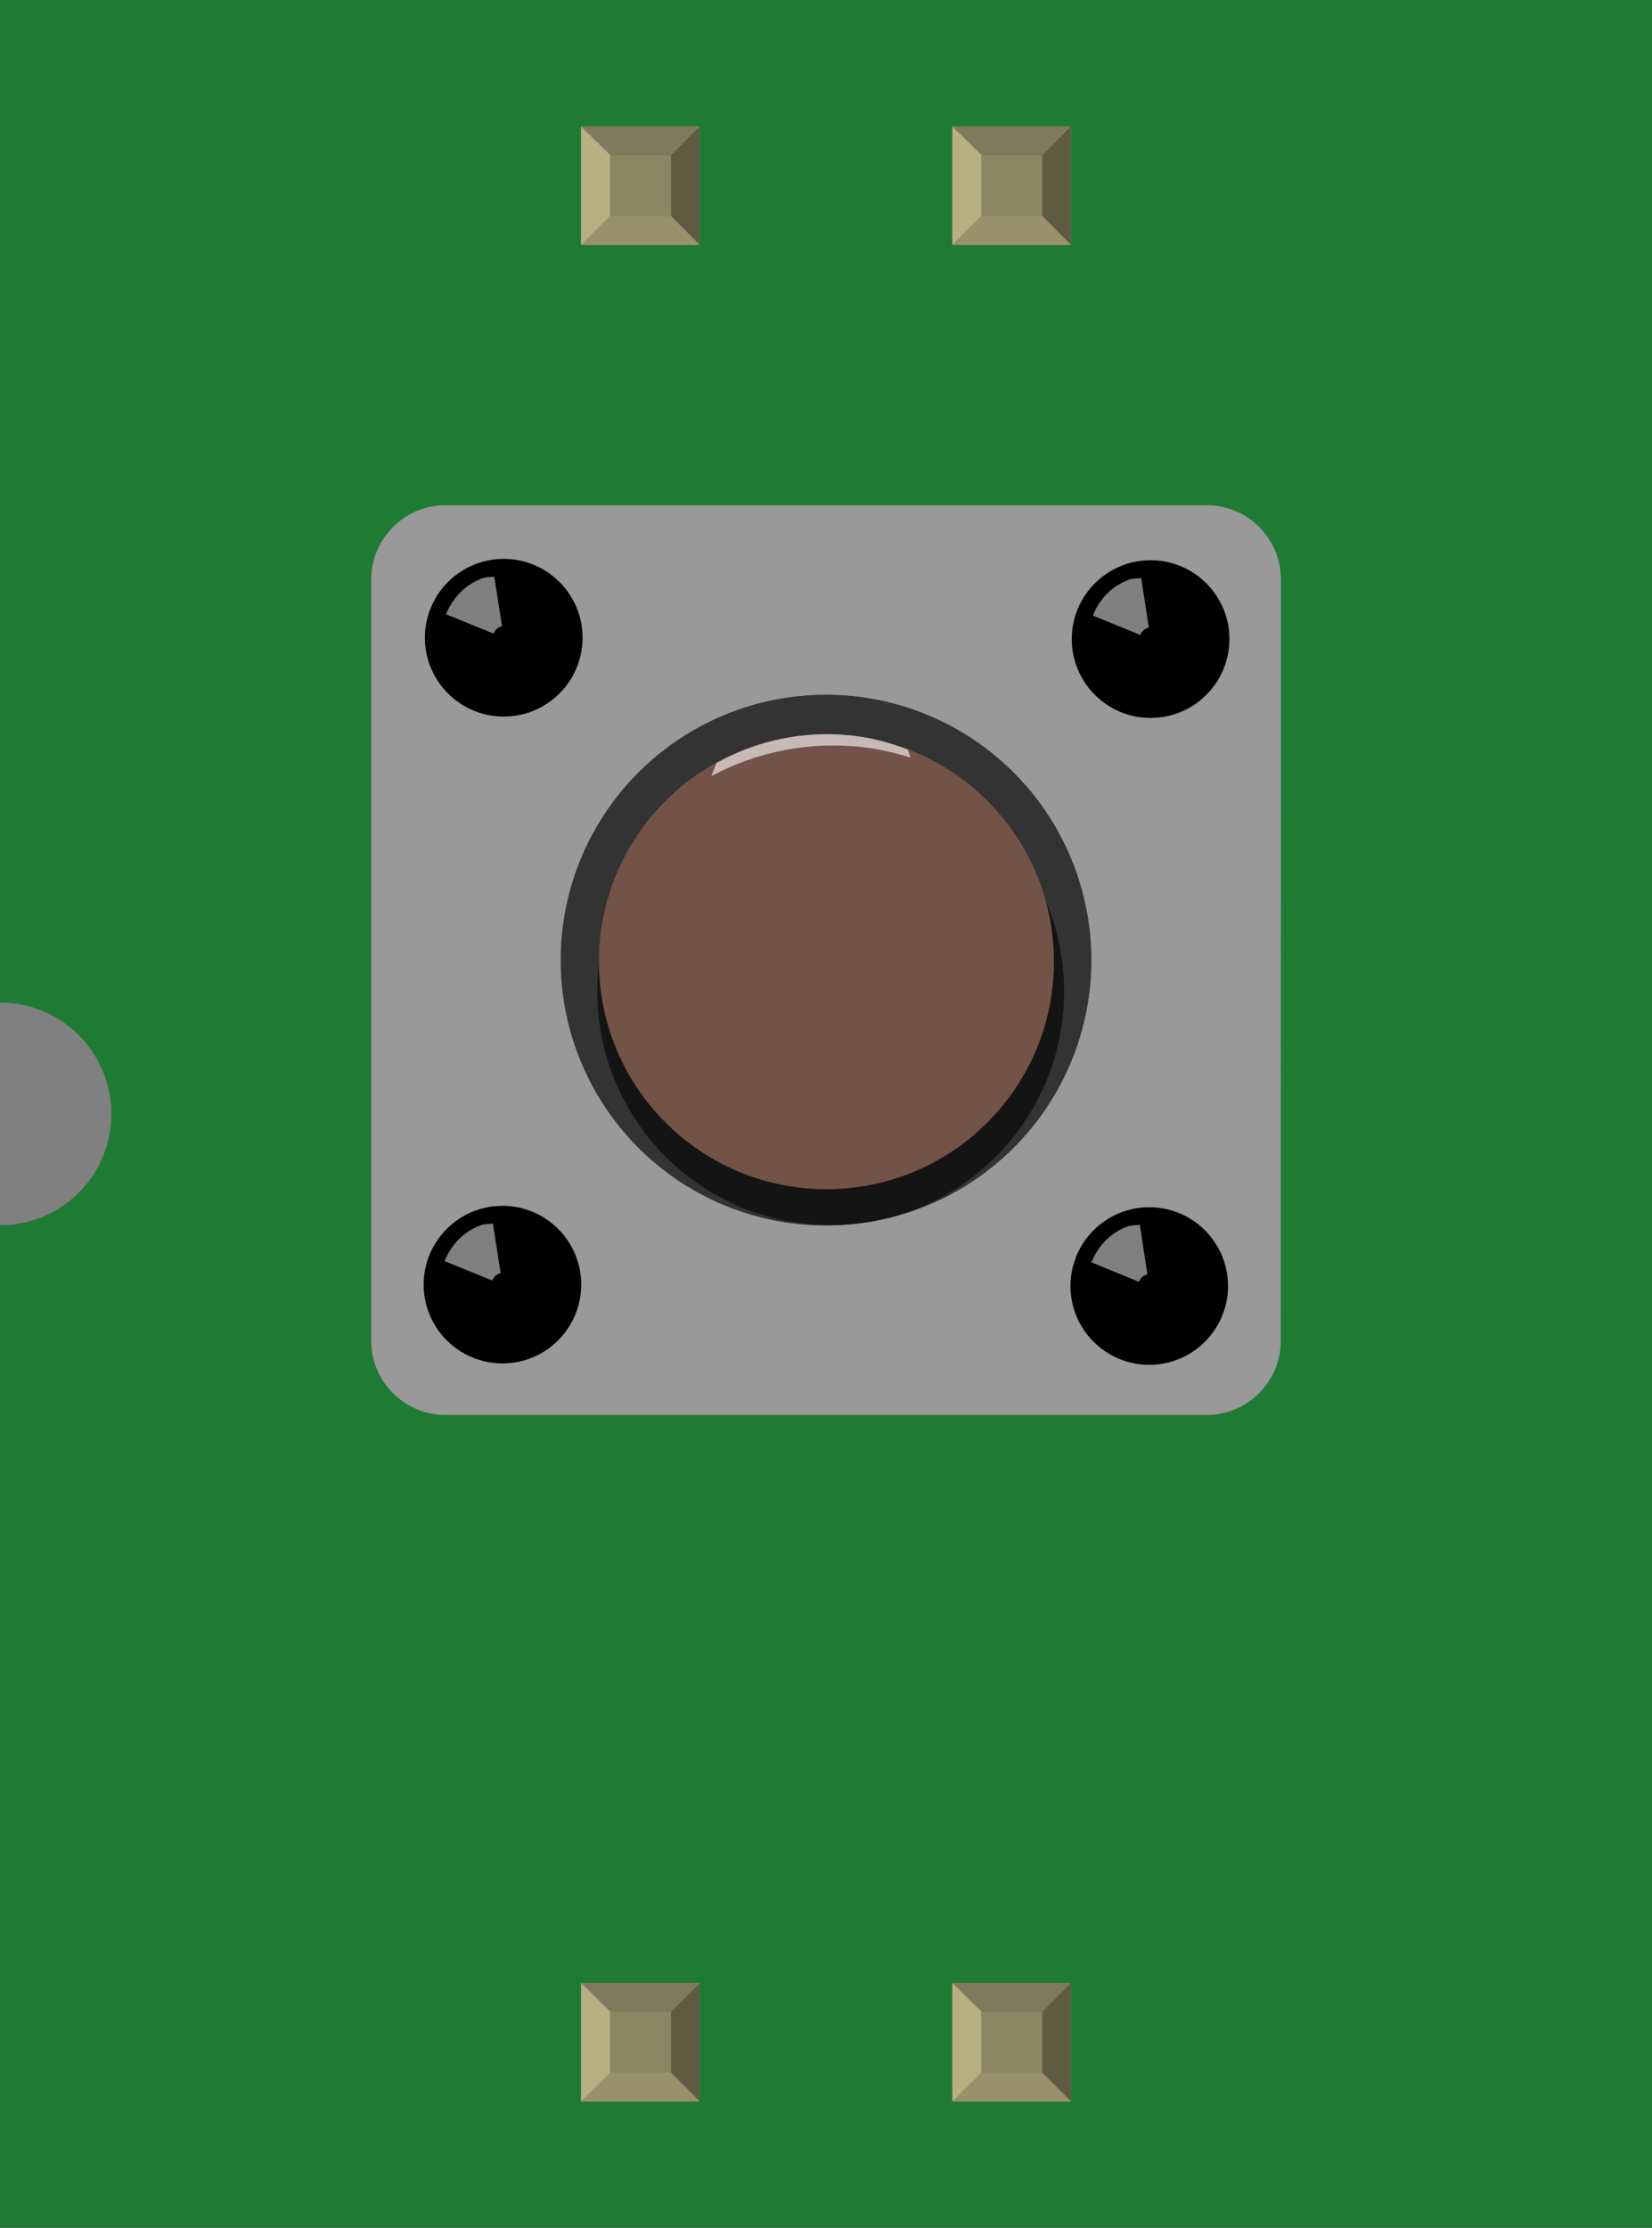 <?xml version='1.0' encoding='UTF-8' standalone='no'?>
<!-- Created with Fritzing (http://www.fritzing.org/) -->
<svg xmlns="http://www.w3.org/2000/svg" width="0.445in" x="0in" version="1.2" y="0in"  height="0.6in" viewBox="0 0 445.014 600" baseProfile="tiny" xmlns:svg="http://www.w3.org/2000/svg">
 <rect x="0" y="0" width="445.014" height="600" fill="#808080" stroke="none"/>
 <desc>Fritzing breadboard generated by brd2svg</desc>
 <g id="breadboard">
  <g id="icon">
   <path fill="#1F7A34" stroke="none" stroke-width="0" d="M0,0L0,270A30,30 0 0 1 0,330L0,600L445.014,600L445.014,0L0,0z"/>
   <g transform="translate(100,136.055)">
    <g stroke-width="0">
     <path fill="#999999" stroke-width="0" d="M245.014,225.056c0,11.014,-8.972,19.972,-19.972,19.972L19.972,245.028C9,245.028,0,236.056,0,225.056L0,19.972C0.028,8.972,9,0,19.972,0l205.111,0c11.014,0,19.972,8.972,19.972,19.972L245.014,225.056L245.014,225.056z"/>
     <circle cx="35.694" cy="35.694" r="21.236" stroke-width="0"/>
     <circle cx="209.944" cy="36.056" r="21.236" stroke-width="0"/>
     <circle cx="209.583" cy="210.292" r="21.222" stroke-width="0"/>
     <circle cx="35.347" cy="209.917" r="21.222" stroke-width="0"/>
     <circle fill="#3F3F3F" cx="122.514" cy="122.528" r="71.458" stroke-width="0"/>
     <linearGradient gradientTransform="matrix(0.72 0 0 0.72 -44.442 -2043.501)" id="SVGID_1_" y1="39617.1" x1="928.864" y2="39617.1" gradientUnits="userSpaceOnUse" x2="1127.5">
      <stop offset="0" style="stop-color:#333333"/>
      <stop offset="1" style="stop-color:#3C3C3C"/>
     </linearGradient>
     <circle fill="url(#SVGID_1_)" cx="122.514" cy="122.528" r="71.458" stroke-width="0"/>
     <circle opacity="0.6" cx="123.778" cy="131" r="62.875" stroke-width="0"/>
     <circle fill="#735348" cx="122.625" cy="122.944" r="61.278" stroke-width="0"/>
     <path opacity="0.5" fill="#FFFFFF" stroke-width="0" d="M32.972,34.583c0.389,-0.986,1.181,-1.778,2.264,-1.972l-2.083,-13.361c-0.833,0.139,-1.653,0.028,-2.458,0.292L30.694,19.444C25.736,20.958,22.056,24.667,20.139,29.375L32.972,34.583z"/>
     <path opacity="0.5" fill="#FFFFFF" stroke-width="0" d="M207.194,34.958c0.375,-1.014,1.181,-1.792,2.278,-1.986l-2.069,-13.375c-0.833,0.153,-1.639,0.028,-2.458,0.278l-0.028,-0.083C200,21.292,196.264,24.986,194.389,29.722L207.194,34.958z"/>
     <path opacity="0.5" fill="#FFFFFF" stroke-width="0" d="M206.819,209.167c0.403,-1,1.153,-1.792,2.264,-1.986l-2.028,-13.375c-0.861,0.167,-1.639,0.028,-2.486,0.292l-0.014,-0.111c-4.917,1.472,-8.653,5.208,-10.542,9.931L206.819,209.167z"/>
     <path opacity="0.5" fill="#FFFFFF" stroke-width="0" d="M32.583,208.819c0.403,-1,1.181,-1.764,2.292,-1.972L32.778,193.458c-0.819,0.194,-1.625,0.028,-2.444,0.292l-0.028,-0.097c-4.917,1.486,-8.639,5.208,-10.556,9.917L32.583,208.819z"/>
     <path opacity="0.6" fill="#FFFFFF" stroke-width="0" d="M144.528,65.833c-4.75,-1.861,-9.722,-3.181,-15,-3.792C116.361,60.569,103.75,63.486,92.986,69.458L91.653,72.944c12.028,-6.431,26.014,-9.417,40.597,-7.806c4.486,0.528,8.875,1.528,13.028,2.847L144.528,65.833z"/>
    </g>
   </g>
  </g>
  <g transform="translate(156.542,534.05)">
   <rect width="31.93" x="0" y="0" fill="#8D8C8C" height="31.9" id="connector0pin" stroke-width="0"/>
   <rect width="16.444" x="7.792" y="7.735" fill="#8C8663" height="16.415" stroke-width="0"/>
   <polygon fill="#B8AF82" points="0,31.9,7.792,24.137,7.792,6.972,0,0" stroke-width="0"/>
   <polygon fill="#80795B" points="24.208,7.763,7.903,7.763,0,0,31.93,0" stroke-width="0"/>
   <polygon fill="#5E5B43" points="24.208,24.137,24.208,7.763,31.93,0,31.93,31.9" stroke-width="0"/>
   <polygon fill="#9A916C" points="0,31.9,7.875,24.137,24.208,24.137,31.93,31.9" stroke-width="0"/>
  </g>
  <g transform="translate(156.542,34.05)">
   <rect width="31.93" x="0" y="0" fill="#8D8C8C" height="31.9" id="connector3pin" stroke-width="0"/>
   <rect width="16.444" x="7.792" y="7.735" fill="#8C8663" height="16.415" stroke-width="0"/>
   <polygon fill="#B8AF82" points="0,31.9,7.792,24.137,7.792,6.972,0,0" stroke-width="0"/>
   <polygon fill="#80795B" points="24.208,7.763,7.903,7.763,0,0,31.93,0" stroke-width="0"/>
   <polygon fill="#5E5B43" points="24.208,24.137,24.208,7.763,31.93,0,31.93,31.9" stroke-width="0"/>
   <polygon fill="#9A916C" points="0,31.9,7.875,24.137,24.208,24.137,31.93,31.9" stroke-width="0"/>
  </g>
  <g transform="translate(256.542,534.05)">
   <rect width="31.93" x="0" y="0" fill="#8D8C8C" height="31.9" id="connector1pin" stroke-width="0"/>
   <rect width="16.444" x="7.792" y="7.735" fill="#8C8663" height="16.415" stroke-width="0"/>
   <polygon fill="#B8AF82" points="0,31.9,7.792,24.137,7.792,6.972,0,0" stroke-width="0"/>
   <polygon fill="#80795B" points="24.208,7.763,7.903,7.763,0,0,31.93,0" stroke-width="0"/>
   <polygon fill="#5E5B43" points="24.208,24.137,24.208,7.763,31.93,0,31.93,31.9" stroke-width="0"/>
   <polygon fill="#9A916C" points="0,31.9,7.875,24.137,24.208,24.137,31.93,31.9" stroke-width="0"/>
  </g>
  <g transform="translate(256.542,34.05)">
   <rect width="31.93" x="0" y="0" fill="#8D8C8C" height="31.9" id="connector2pin" stroke-width="0"/>
   <rect width="16.444" x="7.792" y="7.735" fill="#8C8663" height="16.415" stroke-width="0"/>
   <polygon fill="#B8AF82" points="0,31.9,7.792,24.137,7.792,6.972,0,0" stroke-width="0"/>
   <polygon fill="#80795B" points="24.208,7.763,7.903,7.763,0,0,31.93,0" stroke-width="0"/>
   <polygon fill="#5E5B43" points="24.208,24.137,24.208,7.763,31.93,0,31.93,31.9" stroke-width="0"/>
   <polygon fill="#9A916C" points="0,31.9,7.875,24.137,24.208,24.137,31.93,31.9" stroke-width="0"/>
  </g>
 </g>
</svg>
